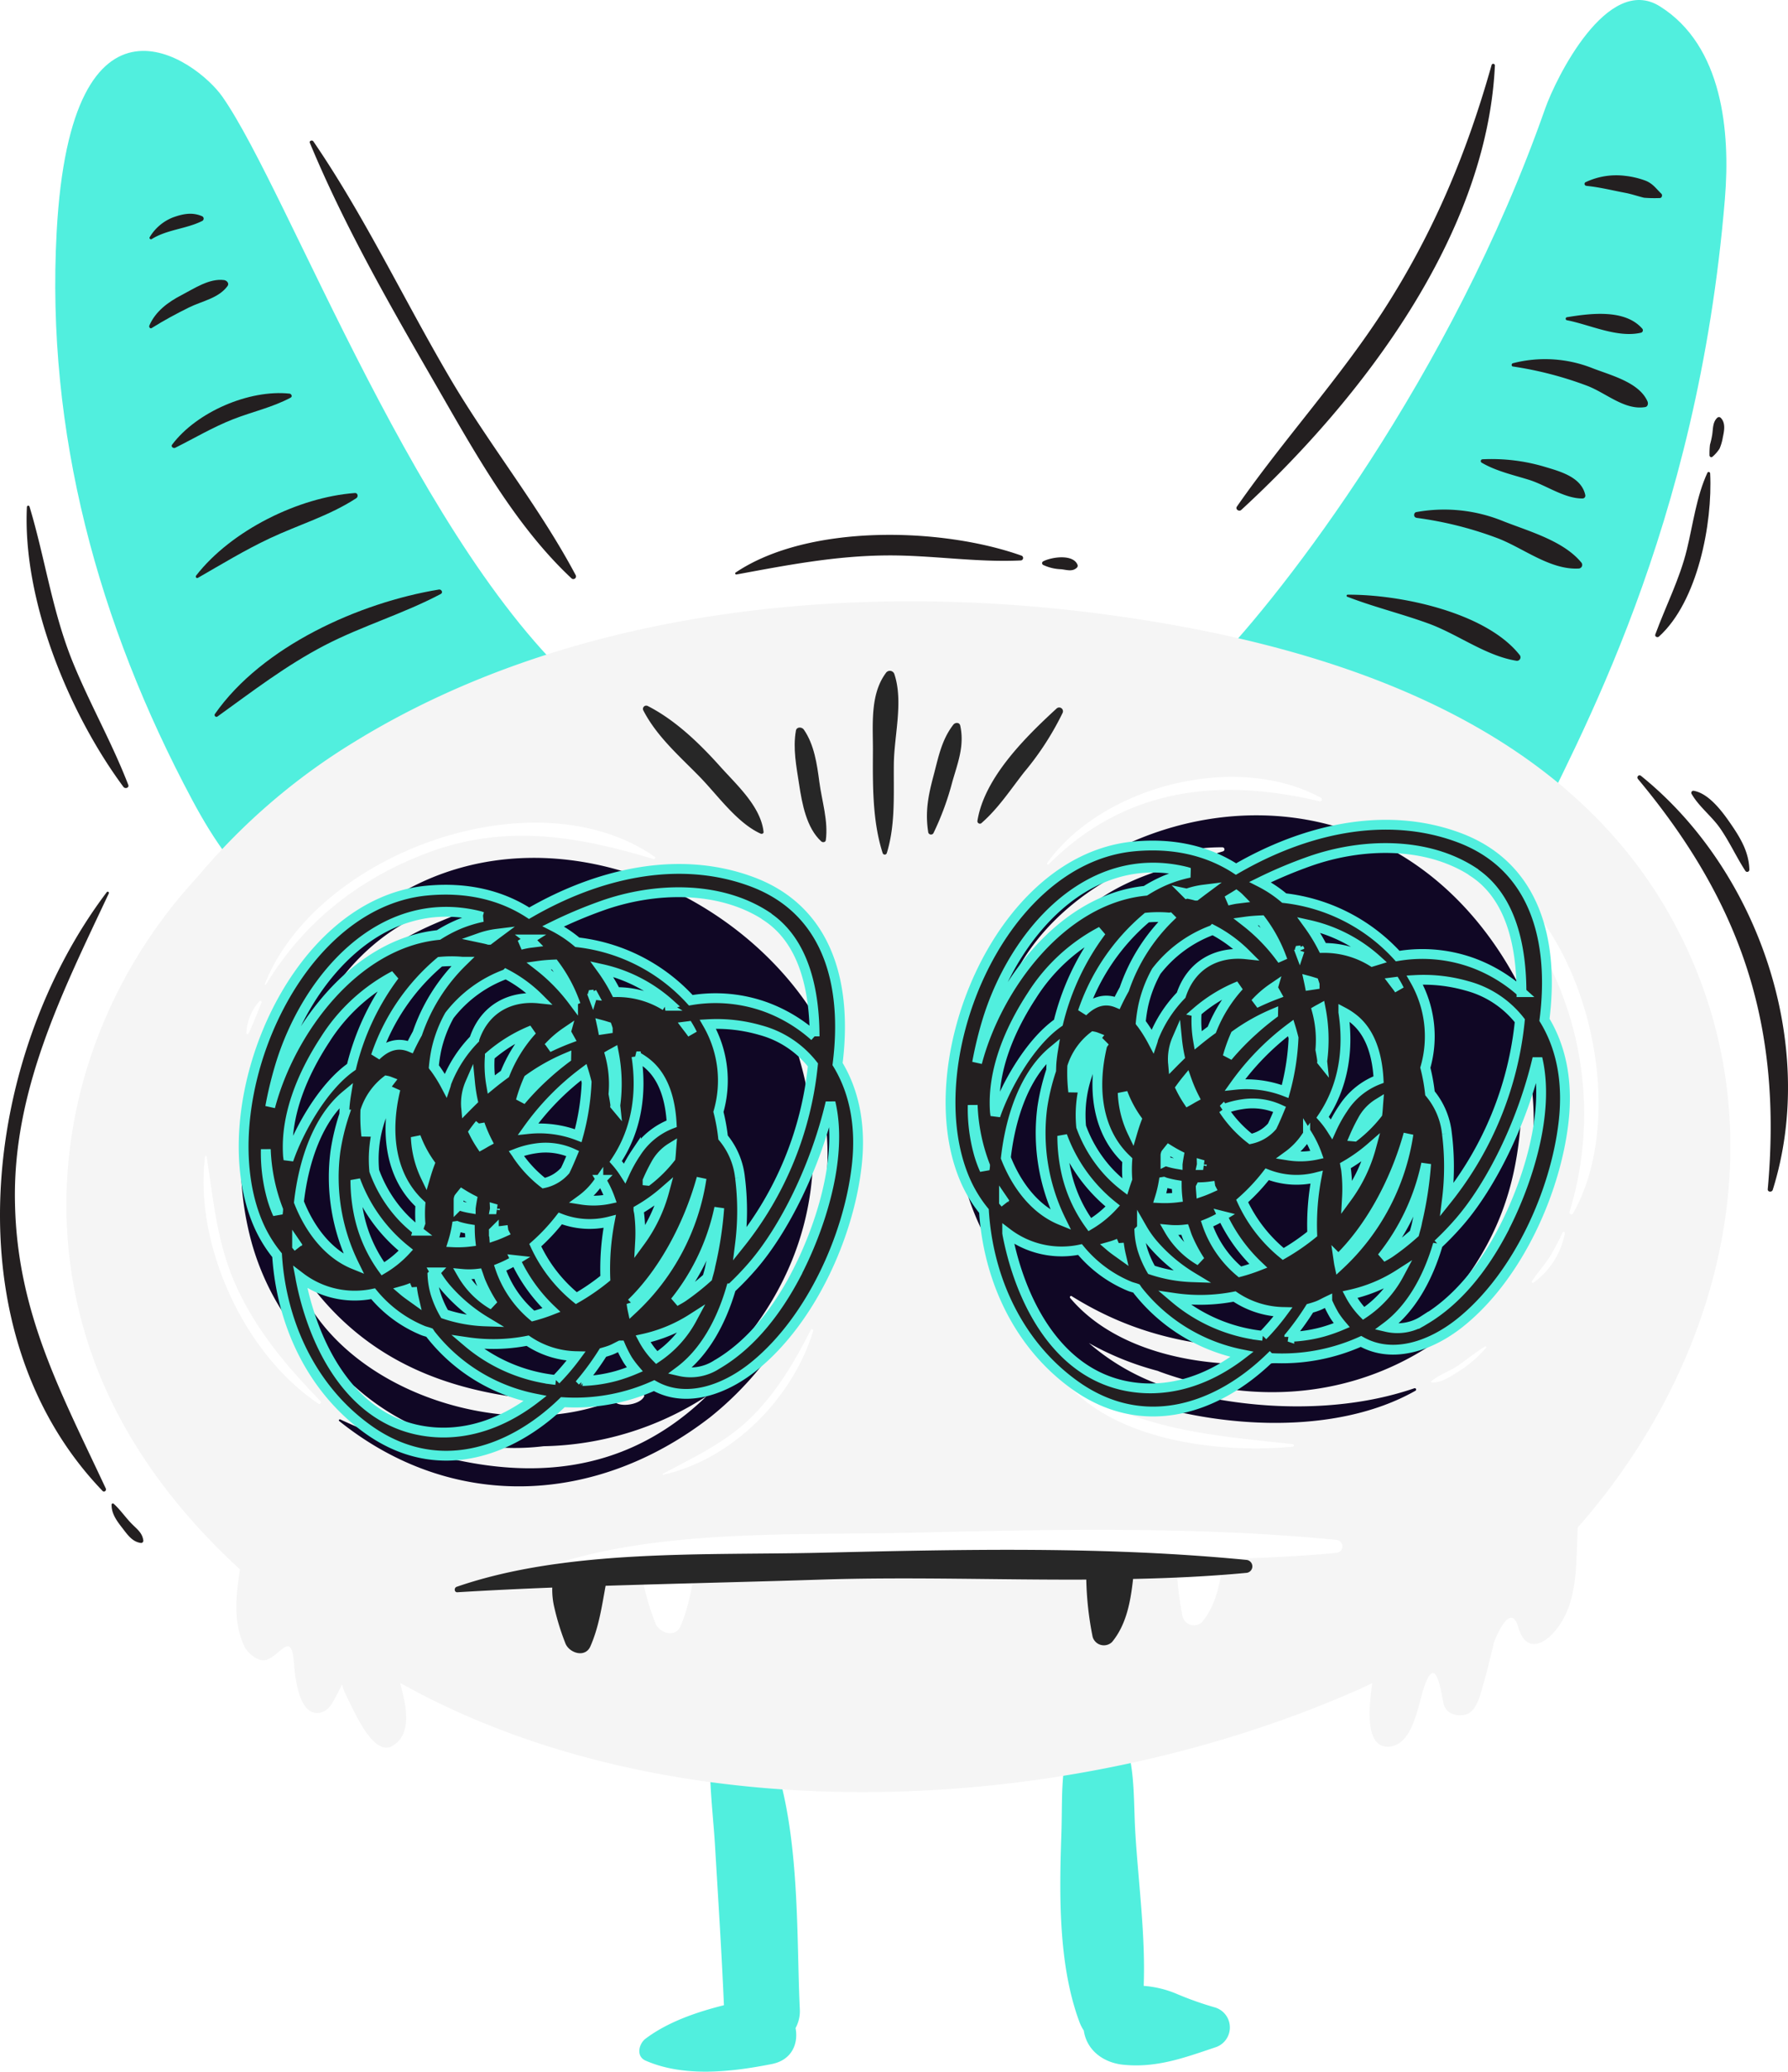 <svg xmlns="http://www.w3.org/2000/svg" xmlns:xlink="http://www.w3.org/1999/xlink" width="364.228" height="421.998" viewBox="0 0 364.228 421.998">
  <defs>
    <filter id="Path_26837" x="183.621" y="157.855" width="145.183" height="139.693" filterUnits="userSpaceOnUse">
      <feOffset dy="3" input="SourceAlpha"/>
      <feGaussianBlur stdDeviation="3" result="blur"/>
      <feFlood flood-color="#51efde"/>
      <feComposite operator="in" in2="blur"/>
      <feComposite in="SourceGraphic"/>
    </filter>
    <filter id="Path_26837-2" x="39.621" y="166.855" width="145.183" height="139.693" filterUnits="userSpaceOnUse">
      <feOffset dy="3" input="SourceAlpha"/>
      <feGaussianBlur stdDeviation="3" result="blur-2"/>
      <feFlood flood-color="#51efde"/>
      <feComposite operator="in" in2="blur-2"/>
      <feComposite in="SourceGraphic"/>
    </filter>
  </defs>
  <g id="HR" transform="translate(-14802.271 -5809.072)">
    <g id="Layer_2" data-name="Layer 2" transform="translate(14802.266 5809.074)">
      <g id="Layer_5_copy" data-name="Layer 5 copy" transform="translate(0.006 -0.002)">
        <path id="Path_26780" data-name="Path 26780" d="M277.142,679.857c-1.585-2.038-4.78-2.038-5.641.739-2.757,8.9-1.019,19.119-.484,28.327.637,10.747,1.335,21.494,1.8,32.251-5.7,1.427-11.537,3.465-15.98,6.828-1.345,1.019-1.977,3.567,0,4.449,7.858,3.45,17.524,2.329,25.749.7,4.077-.815,5.427-4.163,4.821-7.323a7.17,7.17,0,0,0,.866-3.908C287.389,723.553,288.918,695.114,277.142,679.857Z" transform="translate(-125.348 -332.71)" fill="#51efde"/>
        <path id="Path_26781" data-name="Path 26781" d="M455.406,743.6a68.038,68.038,0,0,1-7.684-2.711,21.2,21.2,0,0,0-6.859-1.687c.382-10.191-1.07-20.918-1.692-30.941-.55-8.882.367-17.672-5.34-24.862a3.285,3.285,0,0,0-4.678,0c-5.728,7.221-4.749,15.939-5.06,24.862-.428,12.276-.647,26.671,3.679,38.294a8.821,8.821,0,0,0,.887,1.748c.606,4.077,4.051,6.579,8.107,6.971,6.752.657,12.311-1.412,18.64-3.536a4.255,4.255,0,0,0,0-8.138Z" transform="translate(-207.884 -334.677)" fill="#51efde"/>
        <path id="Path_26782" data-name="Path 26782" d="M574.978,1.283C564.277-5.423,553.765,16,551.609,22.145c-19.129,54.524-53.378,98.775-67.37,113.15-10.89,11.211,50.957,63.7,64.068,36.282,9.962-20.892,34.345-63.544,39.925-131.062C589.364,26.848,587.794,9.3,574.978,1.283Z" transform="translate(-236.86 0.002)" fill="#51efde"/>
        <path id="Path_26783" data-name="Path 26783" d="M130.7,151.64C96.39,122.594,69.806,49.261,56.154,29.7c-5.264-7.542-30.88-26.258-33.78,27.573C20.174,98,30.813,137.03,50,172.945c4.3,8.061,10.191,17.1,18.125,21.871C84.212,204.518,142.445,161.561,130.7,151.64Z" transform="translate(-10.836 -9.978)" fill="#51efde"/>
        <path id="Path_26784" data-name="Path 26784" d="M353.57,305.023C330.669,263.442,281,248.659,237.2,242.911c-50.641-6.624-107.78-1.121-151.99,26.09a129.391,129.391,0,0,0-31.721,27.232c-1.564,1.712-3.108,3.46-4.586,5.284-20.959,25.835-28.225,60.282-17.325,91.82,5.947,17.178,16.928,31.94,30.335,44.231-.851,5.32-1.432,10.992.948,15.8.555,1.131,2.375,2.721,3.817,2.721,2.843,0,5.57-6.359,6.161-.051.224,2.405.754,11.486,5.269,10.732,2.038-.341,2.731-2.247,3.674-3.949,1.33-2.4.51-2.263,1.595.051.82,1.758,1.676,3.491,2.589,5.2s3.954,7.134,6.879,5.508c4.423-2.441,2.777-8.724,1.682-12.892,1.361.749,2.721,1.493,4.077,2.206,56.491,29.331,134.894,24.312,191.762-1.121.739-.326,1.457-.7,2.186-1.019a4.9,4.9,0,0,1-.082.586c-.321,2.828-1.931,13.147,3.852,12.3,4.719-.688,5.641-8.969,6.925-12.464,2.334-6.359,3.277,1.162,3.822,3.679.459,2.12,2.7,2.772,4.561,2.257,2.329-.642,3.057-4.51,3.623-6.39s1.019-3.924,1.529-5.875c.178-.775.362-1.529.55-2.313.076-.316,3.328-8.846,4.973-3.17,1.61,5.559,5.748,3.567,8.551-.673,3.648-5.534,3.2-12.877,3.567-19.669C364.2,395.217,376.607,346.848,353.57,305.023Z" transform="translate(-13.021 -117.881)" fill="#f5f5f5"/>
        <path id="Path_26785" data-name="Path 26785" d="M86.337,261.55c7.2-5.177,13.932-10.385,21.84-14.508,7.679-3.99,16.031-6.421,23.69-10.482.51-.28.132-.978-.382-.9-16.22,2.66-36.011,11.547-45.658,25.377-.2.3.209.713.51.51Z" transform="translate(-42.069 -115.572)" fill="#231f20"/>
        <path id="Path_26786" data-name="Path 26786" d="M78.7,214.363c4.841-2.777,9.57-5.666,14.625-8.046,5.957-2.8,12.133-4.586,17.652-8.189.438-.28.311-1.09-.285-1.05-11.5.846-25.214,7.644-32.348,16.816-.194.25.046.637.357.464Z" transform="translate(-38.39 -96.651)" fill="#231f20"/>
        <path id="Path_26787" data-name="Path 26787" d="M69.353,168.275c3.939-1.967,7.644-4.184,11.751-5.8,4-1.569,7.954-2.39,11.756-4.408.423-.224.178-.78-.224-.826-8.2-.871-18.91,3.72-23.919,10.4C68.41,168.046,68.976,168.464,69.353,168.275Z" transform="translate(-33.66 -77.061)" fill="#231f20"/>
        <path id="Path_26788" data-name="Path 26788" d="M60.193,121.662c2.441-1.529,4.968-2.889,7.542-4.163,2.7-1.335,6.018-1.86,7.868-4.367.408-.555-.168-1.152-.7-1.218-3.012-.392-6.069,1.712-8.663,3.057-2.741,1.417-5.31,3.3-6.563,6.2-.132.311.158.718.51.51Z" transform="translate(-29.255 -54.861)" fill="#231f20"/>
        <path id="Path_26789" data-name="Path 26789" d="M60.21,90.61c3.124-1.962,7.083-2.069,10.319-3.71a.535.535,0,0,0,0-.927c-2.038-.912-3.949-.51-5.972.214a9.574,9.574,0,0,0-4.744,4.021C59.634,90.452,59.975,90.762,60.21,90.61Z" transform="translate(-29.312 -41.904)" fill="#231f20"/>
        <path id="Path_26790" data-name="Path 26790" d="M538.516,238.162c5.417,2.094,11.058,3.455,16.515,5.447,5.947,2.176,11.618,6.558,17.835,7.567a.719.719,0,0,0,.693-1.187c-6.91-8.729-24.459-12.337-35-12.26a.219.219,0,0,0-.061.433Z" transform="translate(-264.013 -116.587)" fill="#231f20"/>
        <path id="Path_26791" data-name="Path 26791" d="M565.776,205.354a74.4,74.4,0,0,1,16.714,4.214c5.2,2.038,10.609,6.426,16.362,6.115a.744.744,0,0,0,.51-1.254c-3.664-4.423-10.66-6.324-15.909-8.4a31.756,31.756,0,0,0-17.7-1.84c-.545.112-.576,1.05,0,1.131Z" transform="translate(-277.259 -99.872)" fill="#231f20"/>
        <path id="Path_26792" data-name="Path 26792" d="M592.131,184.239c2.925,1.722,6.431,2.5,9.651,3.5,3.485,1.09,7.231,3.837,10.915,3.8a.576.576,0,0,0,.545-.718c-.8-3.659-5.121-4.79-8.27-5.738a37.856,37.856,0,0,0-12.658-1.529.372.372,0,0,0-.183.688Z" transform="translate(-290.314 -89.998)" fill="#231f20"/>
        <path id="Path_26793" data-name="Path 26793" d="M604.553,145.059a73.726,73.726,0,0,1,15.119,3.924c3.842,1.452,7.644,5.04,11.837,4.342.545-.092.652-.734.469-1.152-1.727-3.934-7.526-5.32-11.312-6.808a26.192,26.192,0,0,0-16.113-.968c-.311.082-.346.611,0,.662Z" transform="translate(-296.372 -70.405)" fill="#231f20"/>
        <path id="Path_26794" data-name="Path 26794" d="M626.125,126.755c4.7.9,10.293,3.669,15.119,2.548a.51.51,0,0,0,.229-.861c-3.567-4.031-10.655-3.057-15.348-2.293a.321.321,0,0,0,0,.611Z" transform="translate(-306.963 -61.528)" fill="#231f20"/>
        <path id="Path_26795" data-name="Path 26795" d="M633.828,72.2c2.655.255,5.33.933,7.949,1.427,1.284.245,2.517.683,3.781.989a26.2,26.2,0,0,0,3.164.061c.459.056.662-.591.367-.882-1.121-1.08-1.671-1.987-3.129-2.619a17.406,17.406,0,0,0-4.229-1.019,14.612,14.612,0,0,0-8.005,1.259.392.392,0,0,0,.1.769Z" transform="translate(-310.661 -34.336)" fill="#231f20"/>
        <path id="Path_26796" data-name="Path 26796" d="M98.923,406.718c1.019-2.038,1.763-4.168,2.645-6.258.107-.26-.2-.571-.423-.326A10.614,10.614,0,0,0,98.49,406.6a.234.234,0,0,0,.433.122Z" transform="translate(-48.305 -196.193)" fill="#fff"/>
        <path id="Path_26797" data-name="Path 26797" d="M577.671,542.018c-1.748,1.233-4.015,1.926-5.605,3.312a.122.122,0,0,0,.087.209c1.885.163,3.893-1.223,5.427-2.186a24.572,24.572,0,0,0,5.677-4.861c.127-.153-.036-.408-.219-.291C581.187,539.373,579.464,540.754,577.671,542.018Z" transform="translate(-280.542 -263.933)" fill="#fff"/>
        <path id="Path_26798" data-name="Path 26798" d="M209.711,434.974c13.85-19.4,16.6-45.637-2.1-67.518-17.7-20.719-48.919-31.548-74.657-19.5a59.024,59.024,0,0,0-23.98,20.678c-11.491,14.222-15.659,33.744-10.467,52.72a52.812,52.812,0,0,0,21.05,29.316,48.634,48.634,0,0,0,38.406,12.107,62.945,62.945,0,0,0,33.2-10.191c-21.876,21.219-49.469,16.357-74.606,4.744-.189-.087-.423.158-.234.311,23.145,18.6,52.486,17.122,75.575-.775A66.808,66.808,0,0,0,209.711,434.974Zm-9.86,4.953c14.115-18.2,16.4-39.747,8.576-61.077-.051-.138.148-.2.224-.092,12.525,17.127,7.853,48.262-8.153,61.826a.464.464,0,0,1-.647-.657Zm-54.9-88.1c.341,0,.51.535.183.683-7.083,3.006-14.416,5.264-20.419,10.324a47.426,47.426,0,0,0-14.38,20.566.418.418,0,0,1-.805-.219C112.418,367.5,128.444,351.985,144.949,351.827Zm24.22,102.689c-22.773,7.221-56.664-4.922-62.942-29.856a.321.321,0,0,1,.581-.245c14.161,23.236,36.256,29.407,62.27,29.428a.347.347,0,0,1,.092.673Zm9.244-1.814c-.82,1.5-4.077,2.038-5.514,1.35a.545.545,0,0,1,0-.933,14.346,14.346,0,0,1,3.057-.805,2.93,2.93,0,0,1,2.359-.051.321.321,0,0,1,.1.438Z" transform="translate(-47.232 -168.181)" fill="#100725"/>
        <path id="Path_26799" data-name="Path 26799" d="M295.074,531.482c-3.205,6.314-6.691,12.276-11.69,17.371-5.32,5.432-11.868,8.428-18.447,11.939-.112.061-.036.224.087.2,14.146-3.154,26.386-15.649,30.544-29.3C295.654,531.4,295.211,531.207,295.074,531.482Z" transform="translate(-129.909 -260.588)" fill="#fff"/>
        <path id="Path_26800" data-name="Path 26800" d="M88.227,489.035c-4.077-8.663-4.78-17.555-6.237-26.854-.031-.209-.316-.127-.336.046-2.2,18.08,8.041,40.256,23.135,50.325.321.214.652-.255.4-.51C98.378,504.959,92.411,498.014,88.227,489.035Z" transform="translate(-39.902 -226.604)" fill="#fff"/>
        <path id="Path_26801" data-name="Path 26801" d="M472.992,566.233a.27.27,0,0,0,0-.51c-16.658-1.809-30.88-2.8-45.4-12a.133.133,0,0,0-.163.209C437.821,565.214,458.55,567.609,472.992,566.233Z" transform="translate(-209.602 -271.547)" fill="#fff"/>
        <path id="Path_26802" data-name="Path 26802" d="M488.48,348.384c-39.935-49.938-121.543-9.529-105.293,52.038a55.761,55.761,0,0,0,3.74,10.064c4.209,15.435,14.548,28.679,31.033,34.4,17.055,5.926,41.041,7.455,57.281-1.758a.28.28,0,0,0-.2-.51c-14.513,4.994-31.971,4.586-46.631.861A46.08,46.08,0,0,1,408.7,433.421a59.505,59.505,0,0,0,14.018,5.666c.153.056.3.127.453.183,23.884,8.714,49.016,3.735,66.484-14.981C510.239,402.24,506.081,370.423,488.48,348.384Zm-94.663,11.109c-.275.311-.693-.082-.535-.413,7.134-15.165,25.947-26.8,42.631-26.64a.418.418,0,0,1,.107.82c-8.714,2.726-17.55,4.474-25.234,9.763-6.721,4.642-11.623,10.456-16.969,16.49Zm63.875,76.156c-16.429,4.342-41.1,2.471-52.792-11.4-.168-.2.051-.54.3-.382,17.111,10.66,32.908,10.94,52.4,11.1a.347.347,0,0,1,.092.678Zm24.128-9.682c-.341.234-.662-.26-.418-.535,13.922-16.1,16.26-31.41,15.364-52.022a.3.3,0,0,1,.581-.081c5.06,17.922.555,41.6-15.527,52.613Z" transform="translate(-186.893 -159.841)" fill="#100725"/>
        <path id="Path_26803" data-name="Path 26803" d="M106.1,361.813c7.644-12.663,18.854-21.484,32.613-26.712,16-6.069,30.574-3.592,46.371,1.172.3.087.423-.311.194-.469-24.307-16.964-68.833-.815-79.427,25.912C105.817,361.848,106.025,361.925,106.1,361.813Z" transform="translate(-51.912 -161.275)" fill="#fff"/>
        <path id="Path_26804" data-name="Path 26804" d="M587,342.633c-.285-.133-.627.229-.357.464a68.481,68.481,0,0,1,20.74,71.809.392.392,0,0,0,.713.306C620.221,393.824,610.351,353.507,587,342.633Z" transform="translate(-287.662 -168.022)" fill="#fff"/>
        <path id="Path_26805" data-name="Path 26805" d="M618.637,492.538a50.84,50.84,0,0,1-2.594,4.917c-1.1,1.758-2.548,3.266-3.654,5.024a.219.219,0,0,0,.3.3,16.045,16.045,0,0,0,6.4-10.054C619.126,492.477,618.77,492.268,618.637,492.538Z" transform="translate(-300.321 -241.491)" fill="#fff"/>
        <path id="Path_26806" data-name="Path 26806" d="M418.555,328.109c-.143.2.163.418.326.255,15.542-15.537,34.6-17.723,55.151-12.836a.392.392,0,0,0,.3-.719C457.053,305.412,429.852,312.363,418.555,328.109Z" transform="translate(-205.256 -152.305)" fill="#fff"/>
        <path id="Path_26807" data-name="Path 26807" d="M379.026,613.584c-28.663-2.8-57.882-2.14-86.627-1.457-23.512.555-51.722-.831-74.214,6.94-.571.2-.51,1.152.153,1.111,6.426-.392,12.872-.7,19.323-.953a15.4,15.4,0,0,0,.413,4.036,50.632,50.632,0,0,0,2.247,7.282c.734,1.982,4.015,3.1,5.1.668,1.748-3.985,2.324-8.112,3.108-12.352,14.625-.469,29.27-.78,43.854-1.259,17.983-.581,36.042.081,54.06,0a65.388,65.388,0,0,0,1.294,11.654,2.383,2.383,0,0,0,3.964,1.05c2.956-3.6,3.771-8.311,4.275-12.836,7.7-.168,15.384-.51,23.053-1.238a1.325,1.325,0,0,0,0-2.645Z" transform="translate(-106.816 -299.911)" fill="#fff"/>
        <path id="Path_26865" data-name="Path 26865" d="M379.026,613.584c-28.663-2.8-57.882-2.14-86.627-1.457-23.512.555-51.722-.831-74.214,6.94-.571.2-.51,1.152.153,1.111,6.426-.392,12.872-.7,19.323-.953a15.4,15.4,0,0,0,.413,4.036,50.632,50.632,0,0,0,2.247,7.282c.734,1.982,4.015,3.1,5.1.668,1.748-3.985,2.324-8.112,3.108-12.352,14.625-.469,29.27-.78,43.854-1.259,17.983-.581,36.042.081,54.06,0a65.388,65.388,0,0,0,1.294,11.654,2.383,2.383,0,0,0,3.964,1.05c2.956-3.6,3.771-8.311,4.275-12.836,7.7-.168,15.384-.51,23.053-1.238a1.325,1.325,0,0,0,0-2.645Z" transform="translate(-125.161 -295.834)" fill="#272727"/>
        <path id="Path_26808" data-name="Path 26808" d="M350.907,305.278a.443.443,0,0,0,.851,0c1.8-5.835,1.355-12.1,1.432-18.146.071-5.87,1.967-12.673.112-18.289a.968.968,0,0,0-1.748-.224c-3.266,4.413-2.6,10.6-2.629,15.883C348.894,291.31,348.792,298.694,350.907,305.278Z" transform="translate(-171.107 -131.513)" fill="#fff"/>
        <path id="Path_26809" data-name="Path 26809" d="M371.875,311.469a57.2,57.2,0,0,0,3.857-10.477c1.131-3.934,2.507-7.363,1.61-11.455-.163-.724-1.045-.662-1.412-.183-2.441,3.164-3.057,6.762-4.077,10.569-1.07,4.031-1.682,7.3-1.019,11.409a.586.586,0,0,0,1.04.138Z" transform="translate(-181.736 -141.729)" fill="#fff"/>
        <path id="Path_26810" data-name="Path 26810" d="M391.528,306.389c3.44-2.986,5.937-6.828,8.734-10.405a59.01,59.01,0,0,0,7.8-12.016.775.775,0,0,0-1.213-.938c-6.309,5.8-14.732,14.1-16.118,22.9a.51.51,0,0,0,.8.464Z" transform="translate(-191.626 -138.698)" fill="#fff"/>
        <path id="Path_26811" data-name="Path 26811" d="M323.1,314.031c.27.25.861.2.922-.245.535-3.9-.805-8.01-1.315-11.878-.474-3.623-1.045-7.6-3.159-10.66-.392-.566-1.468-.612-1.615.209-.652,3.674.107,7.368.662,11.007C319.182,306.332,320.089,311.3,323.1,314.031Z" transform="translate(-155.8 -142.631)" fill="#fff"/>
        <path id="Path_26812" data-name="Path 26812" d="M268.442,296.425c3.715,3.771,7.674,9.5,12.546,11.72.25.112.647,0,.612-.346-.566-5.182-5.463-9.565-8.765-13.249-4.214-4.714-9.172-9.519-14.823-12.4a.668.668,0,0,0-.907.9C259.83,288.313,264.324,292.226,268.442,296.425Z" transform="translate(-126.055 -138.335)" fill="#fff"/>
        <path id="Path_26813" data-name="Path 26813" d="M21.741,356.554C-3.62,390.1-10.326,446.03,20.9,478.51c.347.362.846-.1.652-.51-9.1-19.486-17.978-35.67-18.487-57.816-.606-23.022,9.6-43.181,19.1-63.381a.246.246,0,0,0-.423-.25Z" transform="translate(-0.006 -174.804)" fill="#231f20"/>
        <path id="Path_26814" data-name="Path 26814" d="M654.678,310.672c21.249,25.479,29.448,50.473,26.452,83.57-.051.6.846.673,1.019.138,9.264-29.555-2.92-65.067-26.839-84.329a.443.443,0,0,0-.627.622Z" transform="translate(-321.029 -152.006)" fill="#231f20"/>
        <path id="Path_26815" data-name="Path 26815" d="M123.849,56.663c7.134,17.188,16.561,33.53,25.851,49.627,7.781,13.5,16,28.388,27.456,39.089a.545.545,0,0,0,.846-.657c-7.374-13.891-17.55-26.437-25.55-40.042-9.417-16.011-17.392-32.974-27.889-48.323-.234-.341-.9-.127-.713.306Z" transform="translate(-60.727 -27.556)" fill="#231f20"/>
        <path id="Path_26816" data-name="Path 26816" d="M676.17,316.724c1.442,2.548,4.046,4.515,5.748,6.925,1.962,2.8,3.353,5.911,5.208,8.77a.443.443,0,0,0,.82-.224c-.087-3.74-1.947-6.686-4.041-9.707-1.631-2.349-4.286-5.835-7.266-6.37a.418.418,0,0,0-.469.606Z" transform="translate(-331.59 -155.026)" fill="#231f20"/>
        <path id="Path_26817" data-name="Path 26817" d="M546.251,25.757C541.171,43.806,534.388,60.006,524.2,75.8c-9.03,13.952-20.342,26.268-29.83,39.9-.377.545.433,1.1.887.683,24.521-22.569,50.076-55.976,51.671-90.556a.347.347,0,0,0-.673-.092Z" transform="translate(-242.407 -12.508)" fill="#231f20"/>
        <path id="Path_26818" data-name="Path 26818" d="M10.7,202.355c-.933,18.941,8.489,41.994,19.664,57.072.331.454,1.218.2.983-.413-3.3-8.581-7.888-16.587-11.353-25.127-4.158-10.278-5.605-21.1-8.775-31.593a.27.27,0,0,0-.51.076Z" transform="translate(-5.219 -99.135)" fill="#231f20"/>
        <path id="Path_26819" data-name="Path 26819" d="M672.328,188.8c-2.247,4.846-2.93,10.472-4.189,15.644-1.473,6.059-4.306,11.5-6.436,17.325-.163.448.438.7.739.433,7.9-7.134,10.946-23.028,10.436-33.239,0-.27-.418-.433-.55-.148Z" transform="translate(-324.507 -92.526)" fill="#231f20"/>
        <path id="Path_26820" data-name="Path 26820" d="M684.017,174.793a7.66,7.66,0,0,0,1.422-1.631,9.994,9.994,0,0,0,.673-2.329c.285-1.32.606-2.92-.443-3.964a.51.51,0,0,0-.693,0c-.932.876-.851,2.181-1.019,3.368a16.477,16.477,0,0,1-.464,2.1,15.281,15.281,0,0,0-.1,2.094c-.051.331.341.657.617.357Z" transform="translate(-335.157 -81.77)" fill="#231f20"/>
        <path id="Path_26821" data-name="Path 26821" d="M44.6,601.275c-.041,1.748,1.019,3.231,2.038,4.545,1.111,1.411,2.089,3.006,3.959,3.236a.464.464,0,0,0,.469-.464c-.189-1.57-1.213-2.288-2.293-3.373-1.315-1.31-2.354-2.894-3.73-4.133a.27.27,0,0,0-.459.188Z" transform="translate(-21.866 -294.751)" fill="#231f20"/>
        <path id="Path_26822" data-name="Path 26822" d="M294.182,221.874c10.258-1.9,20.092-3.8,30.574-3.878,9.142-.076,18.243,1.468,27.369,1.019a.51.51,0,0,0,.127-.963c-16.271-5.8-43.416-6.548-58.254,3.419a.219.219,0,0,0,.168.4Z" transform="translate(-144.131 -104.855)" fill="#231f20"/>
        <path id="Path_26823" data-name="Path 26823" d="M416.8,224.33a9.315,9.315,0,0,0,3.633.882c1.162.107,2.319.576,3.246-.321a.535.535,0,0,0,.148-.545c-.871-2.293-5.32-1.631-7.027-.734a.418.418,0,0,0,0,.718Z" transform="translate(-204.315 -109.258)" fill="#231f20"/>
        <g id="Group_73498" data-name="Group 73498" transform="translate(130.969 136.648)">
          <path id="Path_26867" data-name="Path 26867" d="M350.907,305.278a.443.443,0,0,0,.851,0c1.8-5.835,1.355-12.1,1.432-18.146.071-5.87,1.967-12.673.112-18.289a.968.968,0,0,0-1.748-.224c-3.266,4.413-2.6,10.6-2.629,15.883C348.894,291.31,348.792,298.694,350.907,305.278Z" transform="translate(-302.077 -268.161)" fill="#272727"/>
          <path id="Path_26868" data-name="Path 26868" d="M371.875,311.469a57.2,57.2,0,0,0,3.857-10.477c1.131-3.934,2.507-7.363,1.61-11.455-.163-.724-1.045-.662-1.412-.183-2.441,3.164-3.057,6.762-4.077,10.569-1.07,4.031-1.682,7.3-1.019,11.409a.586.586,0,0,0,1.04.138Z" transform="translate(-312.706 -278.378)" fill="#272727"/>
          <path id="Path_26869" data-name="Path 26869" d="M391.528,306.389c3.44-2.986,5.937-6.828,8.734-10.405a59.01,59.01,0,0,0,7.8-12.016.775.775,0,0,0-1.213-.938c-6.309,5.8-14.732,14.1-16.118,22.9a.51.51,0,0,0,.8.464Z" transform="translate(-322.595 -275.347)" fill="#272727"/>
          <path id="Path_26870" data-name="Path 26870" d="M323.1,314.031c.27.25.861.2.922-.245.535-3.9-.805-8.01-1.315-11.878-.474-3.623-1.045-7.6-3.159-10.66-.392-.566-1.468-.612-1.615.209-.652,3.674.107,7.368.662,11.007C319.182,306.332,320.089,311.3,323.1,314.031Z" transform="translate(-286.77 -279.279)" fill="#272727"/>
          <path id="Path_26871" data-name="Path 26871" d="M268.442,296.425c3.715,3.771,7.674,9.5,12.546,11.72.25.112.647,0,.612-.346-.566-5.182-5.463-9.565-8.765-13.249-4.214-4.714-9.172-9.519-14.823-12.4a.668.668,0,0,0-.907.9C259.83,288.313,264.324,292.226,268.442,296.425Z" transform="translate(-257.025 -274.983)" fill="#272727"/>
        </g>
      </g>
    </g>
    <g id="Layer_2-2" data-name="Layer 2" transform="translate(14995.898 5974.073)">
      <g id="Layer_5_copy-2" data-name="Layer 5 copy" transform="translate(0.002 -0.001)">
        <g transform="matrix(1, 0, 0, 1, -193.63, -165)" filter="url(#Path_26837)">
          <path id="Path_26837-3" data-name="Path 26837" d="M120.989,39.744c2.035-16.06-1.812-31.394-17.592-37.191C88.343-2.978,71.88,1.064,58.157,9.026,52.569,5.4,45.549,3.6,37.134,4.437,9.6,7.257-7.091,48.907,2.942,72.289a27.115,27.115,0,0,0,3.869,6.4c.877,13.852,7.034,27.251,18.549,35.486,13.752,9.832,28.733,5.035,39.665-5.552a39.2,39.2,0,0,0,18.592-3.373c6.473,3.668,14.507.957,20.8-4.315,11.22-9.35,18.808-26.057,20.462-40.363C125.8,52.654,124.52,45.534,120.989,39.744ZM84.15,99.54a16.312,16.312,0,0,1-2.783-3.812A30.632,30.632,0,0,0,91.342,91.6,22.1,22.1,0,0,1,84.15,99.54ZM63.609,104.1a33.146,33.146,0,0,1-17.981-7.7A36.235,36.235,0,0,0,57.855,96.1a18.276,18.276,0,0,0,9.861,3.15,45.739,45.739,0,0,1-4.121,4.848ZM9.034,58.393c-.568-8.408,3.078-16.779,7.559-23.634A37.155,37.155,0,0,1,30.719,21.72a51.3,51.3,0,0,0-8.76,18.6C16,44.491,11.091,53.56,9.142,59.257,9.12,58.976,9.056,58.674,9.034,58.393ZM94.478,83.257A50.276,50.276,0,0,1,89.53,87.17c-.561.381-1.1.654-1.654.978a45.476,45.476,0,0,0,9.012-19.1,74.906,74.906,0,0,1-1.812,11.8C94.938,81.7,94.679,82.466,94.478,83.257ZM23.663,71.2a34.35,34.35,0,0,1-.9-7.818A32.638,32.638,0,0,0,33.042,77.669a20.735,20.735,0,0,1-4.668,3.79A28.891,28.891,0,0,1,23.663,71.2ZM63.292,19.469a29.912,29.912,0,0,1,4.028,7.315l-.209.093h0a37.248,37.248,0,0,0-7.005-7.142C61.135,19.591,62.221,19.512,63.292,19.469Zm-32.365,25.4c-2.158,8.9-1.057,17.772,5.085,23.454a26.978,26.978,0,0,0,0,3.812c-.187.518-.367,1.036-.532,1.561a26.446,26.446,0,0,1-3.294-2.992,27.331,27.331,0,0,1-5.574-9.192,25.173,25.173,0,0,1,4.315-16.643Zm14.384,3.6a10.285,10.285,0,0,1,.827-4.812,31.44,31.44,0,0,0,.554,3.539c-.467.46-.928.913-1.367,1.359a.432.432,0,0,0-.014-.079Zm4.84-10.35a30.639,30.639,0,0,1,8.631-5.272,29.244,29.244,0,0,0-5.56,8.926q-1.438,1.043-2.8,2.158a23.353,23.353,0,0,1-.266-5.811Zm30.4,31.97c-.036-.216-.093-.417-.129-.633a33.005,33.005,0,0,0,5.25-3.74,30.984,30.984,0,0,1-4.912,10.22A32.187,32.187,0,0,0,80.554,70.088Zm1.733-6.574a36.048,36.048,0,0,1,1.625-3.3,8.954,8.954,0,0,1,3.222-3.445c-.058.719-.093,1.438-.173,2.1a26.669,26.669,0,0,1-4.668,4.646Zm-2.373-5.639A28.567,28.567,0,0,0,77.619,62a18.88,18.88,0,0,0-1.82-2.409c4.315-6.415,5.365-13.953,4.222-21.411a13.342,13.342,0,0,1,2.251,1.5c3.366,2.8,4.668,7.408,4.927,12.227a14.93,14.93,0,0,0-7.279,5.962ZM43.787,68.506V67.29a1.224,1.224,0,0,1,.079-.309c.2-.266.41-.525.619-.784.662.41,1.345.806,2.05,1.165-.108.59-.2,1.172-.273,1.769a15.63,15.63,0,0,1-2.474-.626ZM65.659,33.264c.245.41.475.834.719,1.266q-2.158.809-4.315,1.856a20.067,20.067,0,0,1,3.6-3.136ZM75.728,48.238c-.086-.813-.237-1.611-.388-2.417a22.907,22.907,0,0,0-.719-7.976c.259-.151.518-.28.777-.424a33.142,33.142,0,0,1,.316,10.8ZM65.508,61.429a7.983,7.983,0,0,1-4.373,2.582,24.576,24.576,0,0,1-5.322-5.667c-.079-.115-.158-.266-.245-.388a17.613,17.613,0,0,1,3.963-1.036,13.277,13.277,0,0,1,7.5,1.05C66.55,59.127,66.061,60.292,65.508,61.429Zm4.366-17.981a48.842,48.842,0,0,1-1.712,10.889,21.828,21.828,0,0,0-10.206-1.352,52.77,52.77,0,0,1,11.357-11.6c.209.676.381,1.352.561,2.035Zm-4.157-4.912c-1.438,1.079-2.755,2.158-4.006,3.294a53.389,53.389,0,0,0-5.25,5.409,31.819,31.819,0,0,1,1.568-4.394,39.328,39.328,0,0,1,7.689-4.337ZM51.181,69.247l.273.079h-.28A.352.352,0,0,0,51.181,69.247ZM49.627,55.538c-.424.23-.834.489-1.251.719a22.612,22.612,0,0,1-1.51-2.64c.381-.525.791-1.072,1.244-1.625A29.2,29.2,0,0,0,49.627,55.538ZM37.925,60c-.331.87-.611,1.748-.87,2.632A20.347,20.347,0,0,1,35.07,54.6,23.648,23.648,0,0,0,37.925,60Zm5.495,12.73.295.115a18.137,18.137,0,0,0,2.366.539,25.008,25.008,0,0,0,.144,2.532,20.673,20.673,0,0,1-3.6.137,24.338,24.338,0,0,0,.791-3.323Zm7.552,1.108a17.938,17.938,0,0,0,1.949-.158.9.9,0,0,0,.093.288c-.654.295-1.309.575-1.978.806-.022-.309-.058-.626-.065-.935ZM72.254,63.86c.18-.18.388-.345.561-.525A21.044,21.044,0,0,1,74.656,67.2a15.686,15.686,0,0,1-5.847.173,14.981,14.981,0,0,0,3.445-3.517Zm1.92-31.308-1.007.151c-.058-.3-.122-.6-.187-.9.352.094.719.216,1.05.316.05.144.1.288.144.432ZM64.5,71.2a16.441,16.441,0,0,0,10.069.611,51.4,51.4,0,0,0-.885,11.558,44.433,44.433,0,0,1-5.912,4.064,30.042,30.042,0,0,1-8.365-10.788A39.9,39.9,0,0,0,64.5,71.2ZM53.453,21.418a27.69,27.69,0,0,1,6.761,4.97c-5.811-.619-11.141,2.007-13.234,8.329a26.288,26.288,0,0,0-5.632,8.76c-.079.216-.1.432-.173.647a28.459,28.459,0,0,0-2.287-3.646c-.05-.065-.1-.1-.144-.165a31.649,31.649,0,0,1,.511-3.452,25.892,25.892,0,0,1,2.668-7.02,25.662,25.662,0,0,1,11.529-8.422ZM29.719,43.3a23.986,23.986,0,0,0-4.725,11.1,34.027,34.027,0,0,1-.2-5.142,12.834,12.834,0,0,1,4.315-6.135,3.188,3.188,0,0,1,.6.173ZM55.381,79.69A33.545,33.545,0,0,0,62.7,89.86a34.892,34.892,0,0,1-3.74,1.223,21.958,21.958,0,0,1-6.71-9.81,21.52,21.52,0,0,0,3.136-1.582Zm23.627,8.775C85.315,82.358,90.558,72.879,93.284,63A45.714,45.714,0,0,1,79.209,89.716C79.115,89.277,79.065,88.86,79.007,88.464ZM71.1,25.64c-.065-.173-.122-.345-.187-.511.086.165.187.316.28.489a.36.36,0,0,0-.086,0ZM58.143,15.1c-.59.093-1.18.223-1.762.367.6-.381,1.194-.719,1.8-1.1a6.993,6.993,0,0,1,.719.64ZM20.6,48.094c-.065.64-.079,1.295-.1,1.942a45.311,45.311,0,0,0-1.8,7.5,40.327,40.327,0,0,0,3.776,23.015c-5.315-2.158-9.041-7.192-11.206-12.694.957-8.429,3.877-17.024,9.587-21.757C20.75,46.749,20.664,47.468,20.6,48.094ZM47.714,82.459c.18.5.331,1.014.532,1.518a29.8,29.8,0,0,0,2.582,4.855A17.3,17.3,0,0,1,44.513,82.5,15.319,15.319,0,0,0,47.714,82.459ZM90.278,32.07l.28-.036c.309.511.59,1.036.856,1.568-.338-.518-.755-1.028-1.136-1.532Zm-4.366-4.186A18.628,18.628,0,0,0,75.843,25.1a34.94,34.94,0,0,0-2.877-4.711A30.624,30.624,0,0,1,86.9,27.582ZM49.951,14.442c-.59-.173-1.2-.288-1.805-.417a16.542,16.542,0,0,1,3.459-.813c-.539.4-1.072.813-1.625,1.23Zm-5.358,4.466a37.227,37.227,0,0,0-9.2,14.6c-.511.913-.993,1.834-1.438,2.776-2.611-1.079-4.97-.187-7.012,1.82A43.153,43.153,0,0,1,40,18.915a24.525,24.525,0,0,1,4.589-.007ZM11.163,77.129l-.273-.324v-.079C10.983,76.863,11.07,77,11.163,77.129Zm23.13,8.149c.1.755.216,1.5.388,2.237C33.962,87,33.2,86.479,32.524,85.9a15.377,15.377,0,0,0,1.769-.619Zm4.783,1.158a15.758,15.758,0,0,1-.611-3.7c.187-.173.36-.352.532-.539a21.238,21.238,0,0,0,2.2,3.15,33.286,33.286,0,0,0,8.07,6.825,29.337,29.337,0,0,1-8.336-1.5,20.232,20.232,0,0,1-1.856-4.229Zm62.04-23.562a15.32,15.32,0,0,0-3.452-8.17,37.839,37.839,0,0,0-.942-5.214,23.015,23.015,0,0,0-2.158-17.858,31.984,31.984,0,0,1,10.695,1.208,20.246,20.246,0,0,1,10.709,7.077,69.3,69.3,0,0,1-14.845,36.429A54.021,54.021,0,0,0,101.116,62.874Zm5.394-53.223c7.911,5.178,9.781,15.593,9.8,24.454a30.977,30.977,0,0,0-9.767-5.912,30.049,30.049,0,0,0-15.456-1.438,36.816,36.816,0,0,0-23.116-11.81,25.274,25.274,0,0,0-4.905-3.258A93.024,93.024,0,0,1,73.045,7.48C83.61,3.725,96.859,3.3,106.511,9.616ZM47.973,9.565c.252.058.475.158.719.223a26.611,26.611,0,0,0-5.035,1.568,28.474,28.474,0,0,0-3.956,2.1C22.548,15.168,9.458,33.084,5.409,48.475A77.1,77.1,0,0,1,7.4,40.2C12.673,22.59,27.835,4.617,47.973,9.565ZM4.517,57.113A38.119,38.119,0,0,0,7.035,69.426c0,.295-.065.583-.086.877a25.5,25.5,0,0,1-1.093-2.934A34.149,34.149,0,0,1,4.517,57.113ZM34.725,114.1c-13.73-3.337-20.649-17.916-23.1-30.452-.036-.151-.05-.324-.079-.475a18.272,18.272,0,0,0,14.83,3.359,25.892,25.892,0,0,0,10.148,7.5c.453.18.9.266,1.345.432.086.122.151.252.245.374a35.961,35.961,0,0,0,21.26,13.047c-7.084,5.466-15.729,8.372-24.662,6.214Zm34.285-9.774a54.722,54.722,0,0,0,4.2-5.811c.532-.151,1.057-.309,1.589-.511.676-.259,1.295-.626,1.942-.935a24.183,24.183,0,0,0,1.5,2.956,19.634,19.634,0,0,0,1.438,1.92,32.689,32.689,0,0,1-3.726,1.323A29.193,29.193,0,0,1,69,104.323Zm43.412-21.49c-3.769,7.128-9.012,14.046-16.067,18.146A9.817,9.817,0,0,1,88.8,102.3c5.071-3.776,8.487-10.012,10.486-16.851a60.411,60.411,0,0,0,4.445-4.632c6.372-7.394,12.745-20.081,15.823-33.228,2.668,11.256-2.186,25.849-7.142,35.242Z" transform="translate(193.63 165)" fill="#231f20" stroke="#51efde" stroke-width="2"/>
        </g>
      </g>
    </g>
    <g id="Layer_2-3" data-name="Layer 2" transform="translate(14851.898 5983.073)">
      <g id="Layer_5_copy-3" data-name="Layer 5 copy" transform="translate(0.002 -0.001)">
        <g transform="matrix(1, 0, 0, 1, -49.63, -174)" filter="url(#Path_26837-2)">
          <path id="Path_26837-4" data-name="Path 26837" d="M120.989,39.744c2.035-16.06-1.812-31.394-17.592-37.191C88.343-2.978,71.88,1.064,58.157,9.026,52.569,5.4,45.549,3.6,37.134,4.437,9.6,7.257-7.091,48.907,2.942,72.289a27.115,27.115,0,0,0,3.869,6.4c.877,13.852,7.034,27.251,18.549,35.486,13.752,9.832,28.733,5.035,39.665-5.552a39.2,39.2,0,0,0,18.592-3.373c6.473,3.668,14.507.957,20.8-4.315,11.22-9.35,18.808-26.057,20.462-40.363C125.8,52.654,124.52,45.534,120.989,39.744ZM84.15,99.54a16.312,16.312,0,0,1-2.783-3.812A30.632,30.632,0,0,0,91.342,91.6,22.1,22.1,0,0,1,84.15,99.54ZM63.609,104.1a33.146,33.146,0,0,1-17.981-7.7A36.235,36.235,0,0,0,57.855,96.1a18.276,18.276,0,0,0,9.861,3.15,45.739,45.739,0,0,1-4.121,4.848ZM9.034,58.393c-.568-8.408,3.078-16.779,7.559-23.634A37.155,37.155,0,0,1,30.719,21.72a51.3,51.3,0,0,0-8.76,18.6C16,44.491,11.091,53.56,9.142,59.257,9.12,58.976,9.056,58.674,9.034,58.393ZM94.478,83.257A50.276,50.276,0,0,1,89.53,87.17c-.561.381-1.1.654-1.654.978a45.476,45.476,0,0,0,9.012-19.1,74.906,74.906,0,0,1-1.812,11.8C94.938,81.7,94.679,82.466,94.478,83.257ZM23.663,71.2a34.35,34.35,0,0,1-.9-7.818A32.638,32.638,0,0,0,33.042,77.669a20.735,20.735,0,0,1-4.668,3.79A28.891,28.891,0,0,1,23.663,71.2ZM63.292,19.469a29.912,29.912,0,0,1,4.028,7.315l-.209.093h0a37.248,37.248,0,0,0-7.005-7.142C61.135,19.591,62.221,19.512,63.292,19.469Zm-32.365,25.4c-2.158,8.9-1.057,17.772,5.085,23.454a26.978,26.978,0,0,0,0,3.812c-.187.518-.367,1.036-.532,1.561a26.446,26.446,0,0,1-3.294-2.992,27.331,27.331,0,0,1-5.574-9.192,25.173,25.173,0,0,1,4.315-16.643Zm14.384,3.6a10.285,10.285,0,0,1,.827-4.812,31.44,31.44,0,0,0,.554,3.539c-.467.46-.928.913-1.367,1.359a.432.432,0,0,0-.014-.079Zm4.84-10.35a30.639,30.639,0,0,1,8.631-5.272,29.244,29.244,0,0,0-5.56,8.926q-1.438,1.043-2.8,2.158a23.353,23.353,0,0,1-.266-5.811Zm30.4,31.97c-.036-.216-.093-.417-.129-.633a33.005,33.005,0,0,0,5.25-3.74,30.984,30.984,0,0,1-4.912,10.22A32.187,32.187,0,0,0,80.554,70.088Zm1.733-6.574a36.048,36.048,0,0,1,1.625-3.3,8.954,8.954,0,0,1,3.222-3.445c-.058.719-.093,1.438-.173,2.1a26.669,26.669,0,0,1-4.668,4.646Zm-2.373-5.639A28.567,28.567,0,0,0,77.619,62a18.88,18.88,0,0,0-1.82-2.409c4.315-6.415,5.365-13.953,4.222-21.411a13.342,13.342,0,0,1,2.251,1.5c3.366,2.8,4.668,7.408,4.927,12.227a14.93,14.93,0,0,0-7.279,5.962ZM43.787,68.506V67.29a1.224,1.224,0,0,1,.079-.309c.2-.266.41-.525.619-.784.662.41,1.345.806,2.05,1.165-.108.59-.2,1.172-.273,1.769a15.63,15.63,0,0,1-2.474-.626ZM65.659,33.264c.245.41.475.834.719,1.266q-2.158.809-4.315,1.856a20.067,20.067,0,0,1,3.6-3.136ZM75.728,48.238c-.086-.813-.237-1.611-.388-2.417a22.907,22.907,0,0,0-.719-7.976c.259-.151.518-.28.777-.424a33.142,33.142,0,0,1,.316,10.8ZM65.508,61.429a7.983,7.983,0,0,1-4.373,2.582,24.576,24.576,0,0,1-5.322-5.667c-.079-.115-.158-.266-.245-.388a17.613,17.613,0,0,1,3.963-1.036,13.277,13.277,0,0,1,7.5,1.05C66.55,59.127,66.061,60.292,65.508,61.429Zm4.366-17.981a48.842,48.842,0,0,1-1.712,10.889,21.828,21.828,0,0,0-10.206-1.352,52.77,52.77,0,0,1,11.357-11.6c.209.676.381,1.352.561,2.035Zm-4.157-4.912c-1.438,1.079-2.755,2.158-4.006,3.294a53.389,53.389,0,0,0-5.25,5.409,31.819,31.819,0,0,1,1.568-4.394,39.328,39.328,0,0,1,7.689-4.337ZM51.181,69.247l.273.079h-.28A.352.352,0,0,0,51.181,69.247ZM49.627,55.538c-.424.23-.834.489-1.251.719a22.612,22.612,0,0,1-1.51-2.64c.381-.525.791-1.072,1.244-1.625A29.2,29.2,0,0,0,49.627,55.538ZM37.925,60c-.331.87-.611,1.748-.87,2.632A20.347,20.347,0,0,1,35.07,54.6,23.648,23.648,0,0,0,37.925,60Zm5.495,12.73.295.115a18.137,18.137,0,0,0,2.366.539,25.008,25.008,0,0,0,.144,2.532,20.673,20.673,0,0,1-3.6.137,24.338,24.338,0,0,0,.791-3.323Zm7.552,1.108a17.938,17.938,0,0,0,1.949-.158.9.9,0,0,0,.093.288c-.654.295-1.309.575-1.978.806-.022-.309-.058-.626-.065-.935ZM72.254,63.86c.18-.18.388-.345.561-.525A21.044,21.044,0,0,1,74.656,67.2a15.686,15.686,0,0,1-5.847.173,14.981,14.981,0,0,0,3.445-3.517Zm1.92-31.308-1.007.151c-.058-.3-.122-.6-.187-.9.352.094.719.216,1.05.316.05.144.1.288.144.432ZM64.5,71.2a16.441,16.441,0,0,0,10.069.611,51.4,51.4,0,0,0-.885,11.558,44.433,44.433,0,0,1-5.912,4.064,30.042,30.042,0,0,1-8.365-10.788A39.9,39.9,0,0,0,64.5,71.2ZM53.453,21.418a27.69,27.69,0,0,1,6.761,4.97c-5.811-.619-11.141,2.007-13.234,8.329a26.288,26.288,0,0,0-5.632,8.76c-.079.216-.1.432-.173.647a28.459,28.459,0,0,0-2.287-3.646c-.05-.065-.1-.1-.144-.165a31.649,31.649,0,0,1,.511-3.452,25.892,25.892,0,0,1,2.668-7.02,25.662,25.662,0,0,1,11.529-8.422ZM29.719,43.3a23.986,23.986,0,0,0-4.725,11.1,34.027,34.027,0,0,1-.2-5.142,12.834,12.834,0,0,1,4.315-6.135,3.188,3.188,0,0,1,.6.173ZM55.381,79.69A33.545,33.545,0,0,0,62.7,89.86a34.892,34.892,0,0,1-3.74,1.223,21.958,21.958,0,0,1-6.71-9.81,21.52,21.52,0,0,0,3.136-1.582Zm23.627,8.775C85.315,82.358,90.558,72.879,93.284,63A45.714,45.714,0,0,1,79.209,89.716C79.115,89.277,79.065,88.86,79.007,88.464ZM71.1,25.64c-.065-.173-.122-.345-.187-.511.086.165.187.316.28.489a.36.36,0,0,0-.086,0ZM58.143,15.1c-.59.093-1.18.223-1.762.367.6-.381,1.194-.719,1.8-1.1a6.993,6.993,0,0,1,.719.64ZM20.6,48.094c-.065.64-.079,1.295-.1,1.942a45.311,45.311,0,0,0-1.8,7.5,40.327,40.327,0,0,0,3.776,23.015c-5.315-2.158-9.041-7.192-11.206-12.694.957-8.429,3.877-17.024,9.587-21.757C20.75,46.749,20.664,47.468,20.6,48.094ZM47.714,82.459c.18.5.331,1.014.532,1.518a29.8,29.8,0,0,0,2.582,4.855A17.3,17.3,0,0,1,44.513,82.5,15.319,15.319,0,0,0,47.714,82.459ZM90.278,32.07l.28-.036c.309.511.59,1.036.856,1.568-.338-.518-.755-1.028-1.136-1.532Zm-4.366-4.186A18.628,18.628,0,0,0,75.843,25.1a34.94,34.94,0,0,0-2.877-4.711A30.624,30.624,0,0,1,86.9,27.582ZM49.951,14.442c-.59-.173-1.2-.288-1.805-.417a16.542,16.542,0,0,1,3.459-.813c-.539.4-1.072.813-1.625,1.23Zm-5.358,4.466a37.227,37.227,0,0,0-9.2,14.6c-.511.913-.993,1.834-1.438,2.776-2.611-1.079-4.97-.187-7.012,1.82A43.153,43.153,0,0,1,40,18.915a24.525,24.525,0,0,1,4.589-.007ZM11.163,77.129l-.273-.324v-.079C10.983,76.863,11.07,77,11.163,77.129Zm23.13,8.149c.1.755.216,1.5.388,2.237C33.962,87,33.2,86.479,32.524,85.9a15.377,15.377,0,0,0,1.769-.619Zm4.783,1.158a15.758,15.758,0,0,1-.611-3.7c.187-.173.36-.352.532-.539a21.238,21.238,0,0,0,2.2,3.15,33.286,33.286,0,0,0,8.07,6.825,29.337,29.337,0,0,1-8.336-1.5,20.232,20.232,0,0,1-1.856-4.229Zm62.04-23.562a15.32,15.32,0,0,0-3.452-8.17,37.839,37.839,0,0,0-.942-5.214,23.015,23.015,0,0,0-2.158-17.858,31.984,31.984,0,0,1,10.695,1.208,20.246,20.246,0,0,1,10.709,7.077,69.3,69.3,0,0,1-14.845,36.429A54.021,54.021,0,0,0,101.116,62.874Zm5.394-53.223c7.911,5.178,9.781,15.593,9.8,24.454a30.977,30.977,0,0,0-9.767-5.912,30.049,30.049,0,0,0-15.456-1.438,36.816,36.816,0,0,0-23.116-11.81,25.274,25.274,0,0,0-4.905-3.258A93.024,93.024,0,0,1,73.045,7.48C83.61,3.725,96.859,3.3,106.511,9.616ZM47.973,9.565c.252.058.475.158.719.223a26.611,26.611,0,0,0-5.035,1.568,28.474,28.474,0,0,0-3.956,2.1C22.548,15.168,9.458,33.084,5.409,48.475A77.1,77.1,0,0,1,7.4,40.2C12.673,22.59,27.835,4.617,47.973,9.565ZM4.517,57.113A38.119,38.119,0,0,0,7.035,69.426c0,.295-.065.583-.086.877a25.5,25.5,0,0,1-1.093-2.934A34.149,34.149,0,0,1,4.517,57.113ZM34.725,114.1c-13.73-3.337-20.649-17.916-23.1-30.452-.036-.151-.05-.324-.079-.475a18.272,18.272,0,0,0,14.83,3.359,25.892,25.892,0,0,0,10.148,7.5c.453.18.9.266,1.345.432.086.122.151.252.245.374a35.961,35.961,0,0,0,21.26,13.047c-7.084,5.466-15.729,8.372-24.662,6.214Zm34.285-9.774a54.722,54.722,0,0,0,4.2-5.811c.532-.151,1.057-.309,1.589-.511.676-.259,1.295-.626,1.942-.935a24.183,24.183,0,0,0,1.5,2.956,19.634,19.634,0,0,0,1.438,1.92,32.689,32.689,0,0,1-3.726,1.323A29.193,29.193,0,0,1,69,104.323Zm43.412-21.49c-3.769,7.128-9.012,14.046-16.067,18.146A9.817,9.817,0,0,1,88.8,102.3c5.071-3.776,8.487-10.012,10.486-16.851a60.411,60.411,0,0,0,4.445-4.632c6.372-7.394,12.745-20.081,15.823-33.228,2.668,11.256-2.186,25.849-7.142,35.242Z" transform="translate(49.63 174)" fill="#231f20" stroke="#51efde" stroke-width="2"/>
        </g>
      </g>
    </g>
  </g>
</svg>
